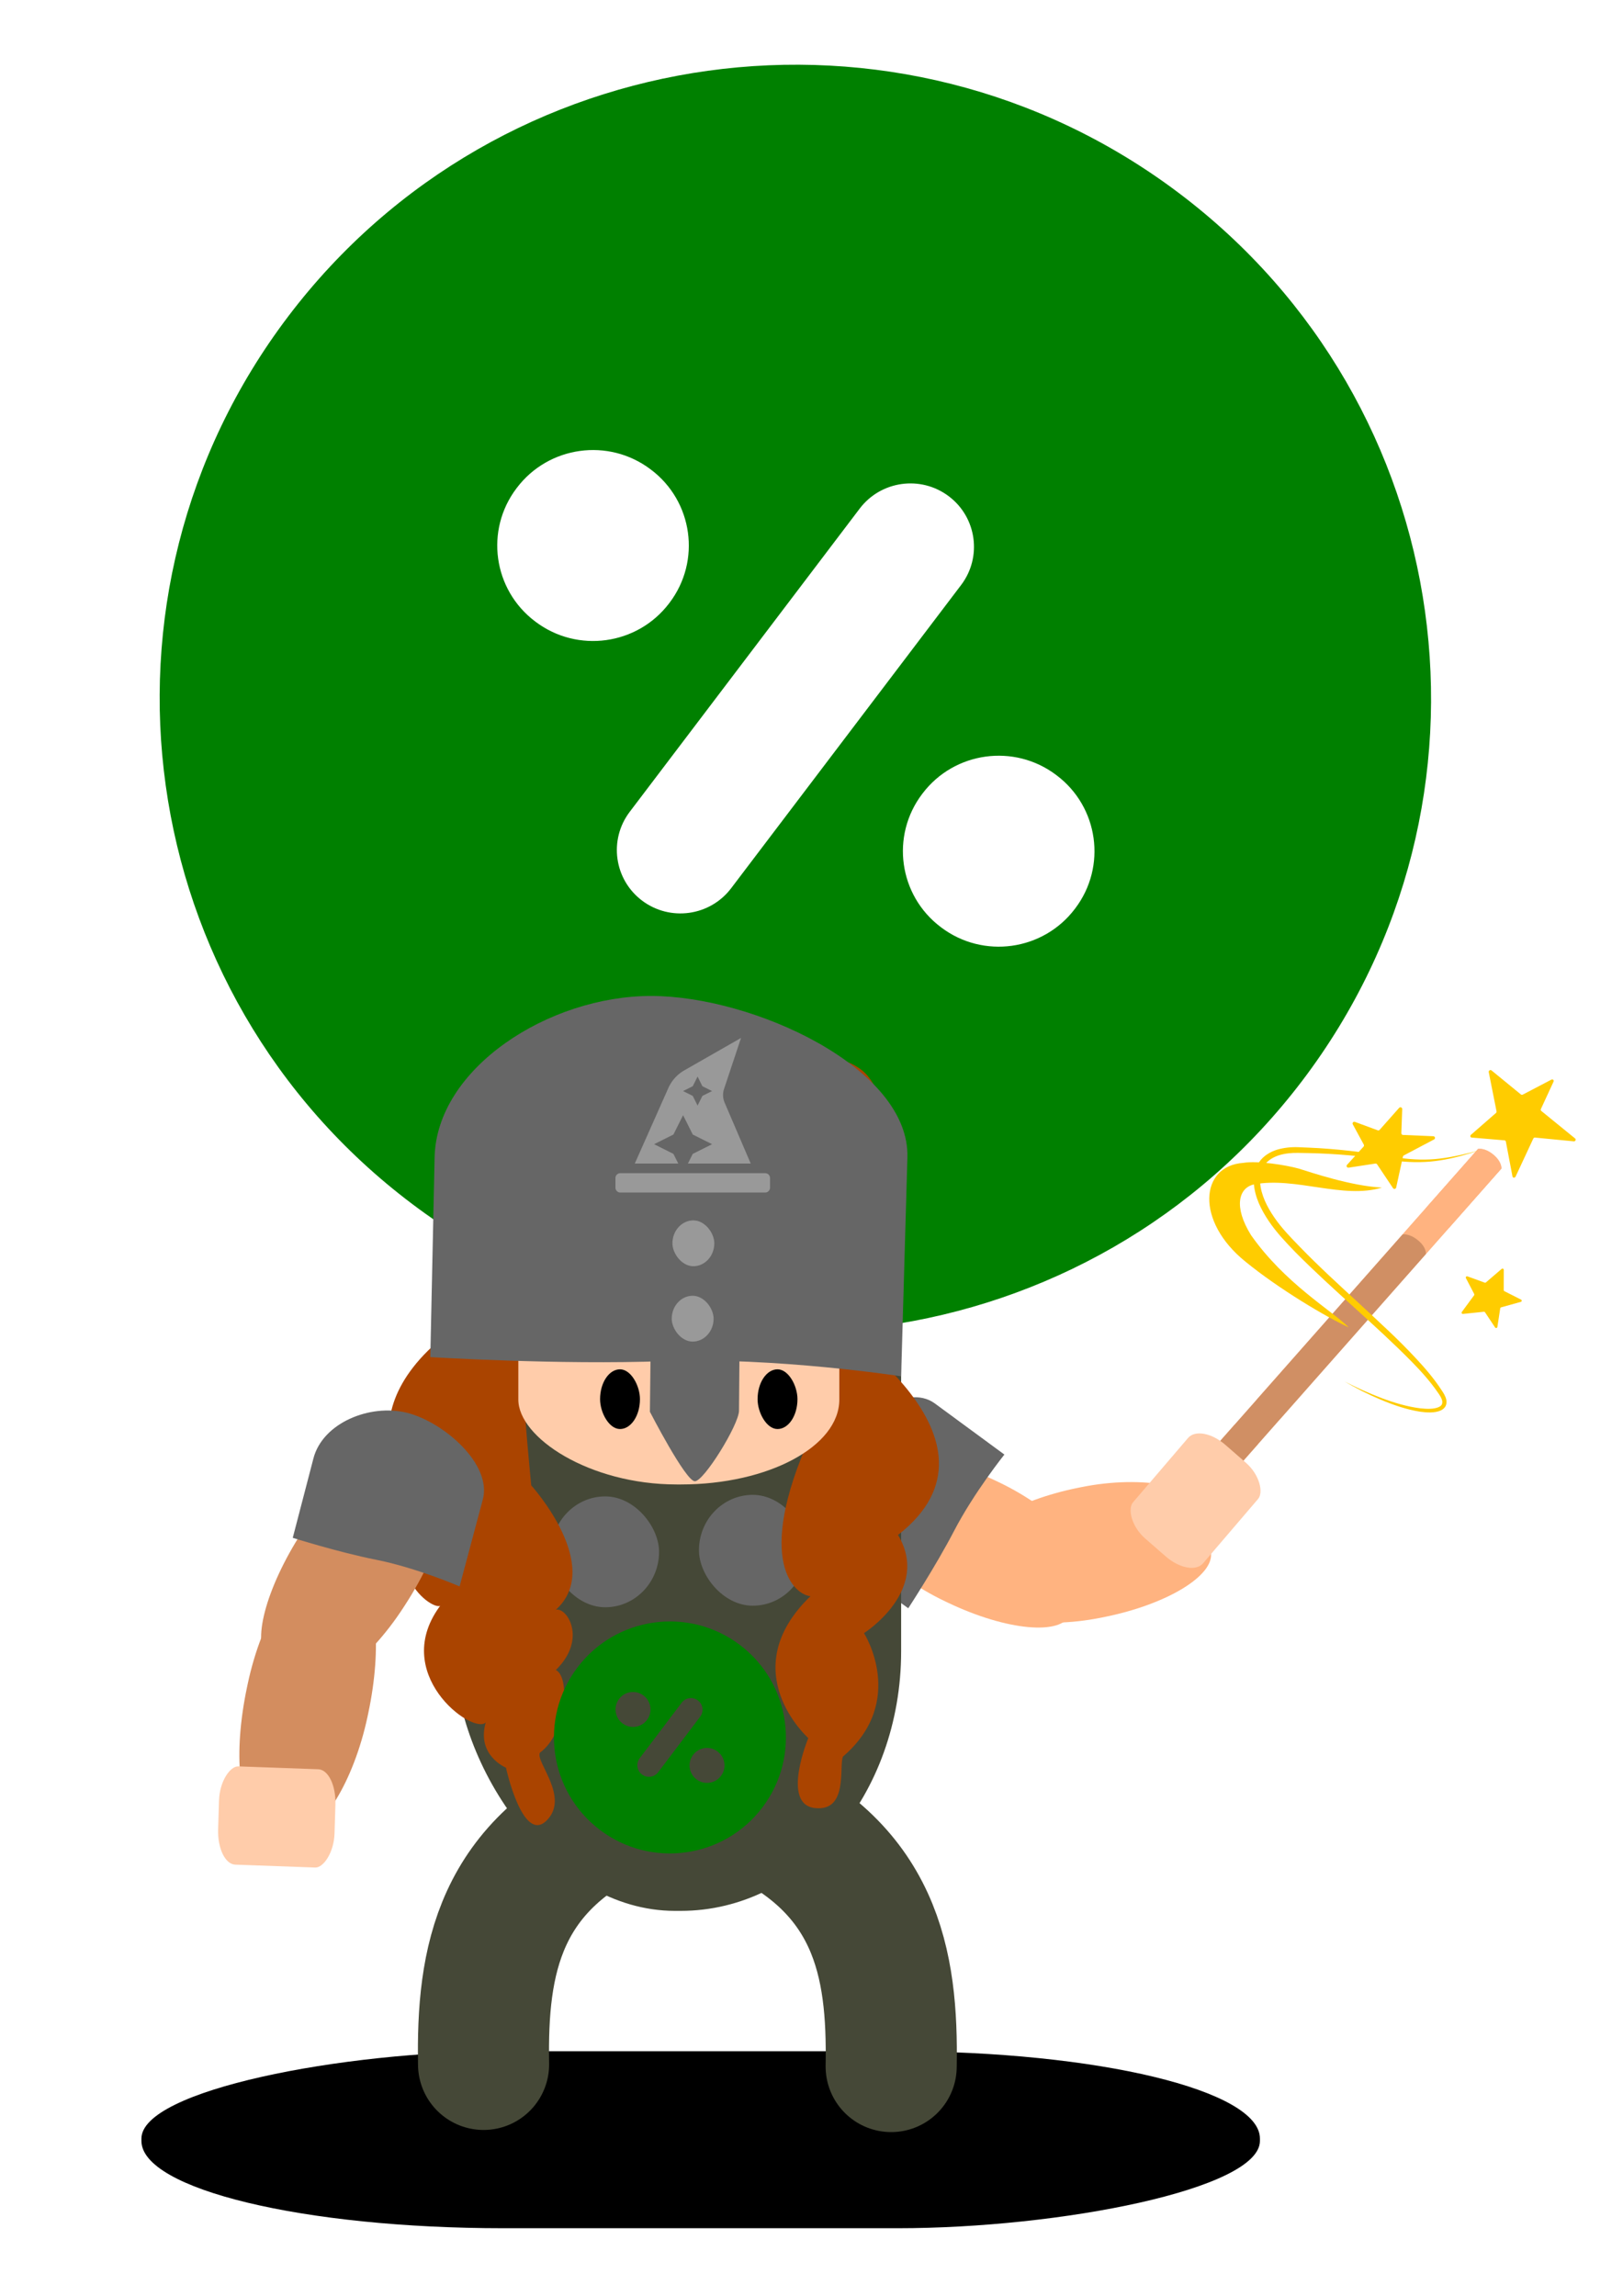 <?xml version="1.0" encoding="UTF-8" standalone="no"?>
<!-- Created with Inkscape (http://www.inkscape.org/) -->

<svg
   width="210mm"
   height="297mm"
   viewBox="0 0 210 297"
   version="1.1"
   id="svg1"
   inkscape:version="1.3.2 (091e20e, 2023-11-25, custom)"
   sodipodi:docname="Division_Knight.svg"
   xml:space="preserve"
   xmlns:inkscape="http://www.inkscape.org/namespaces/inkscape"
   xmlns:sodipodi="http://sodipodi.sourceforge.net/DTD/sodipodi-0.dtd"
   xmlns="http://www.w3.org/2000/svg"
   xmlns:svg="http://www.w3.org/2000/svg"><sodipodi:namedview
     id="namedview1"
     pagecolor="#ffffff"
     bordercolor="#000000"
     borderopacity="0.25"
     inkscape:showpageshadow="2"
     inkscape:pageopacity="0.0"
     inkscape:pagecheckerboard="0"
     inkscape:deskcolor="#d1d1d1"
     inkscape:document-units="mm"
     inkscape:zoom="0.49575348"
     inkscape:cx="57.488251"
     inkscape:cy="527.47991"
     inkscape:window-width="1920"
     inkscape:window-height="1017"
     inkscape:window-x="1912"
     inkscape:window-y="-8"
     inkscape:window-maximized="1"
     inkscape:current-layer="layer1"
     showgrid="false" /><defs
     id="defs1"><inkscape:path-effect
       effect="slice"
       start_point="289.704,37.408"
       end_point="289.704,110.981"
       center_point="289.704,74.194"
       id="path-effect119"
       is_visible="true"
       lpeversion="1.2"
       lpesatellites="#g120"
       allow_transforms="true" /><inkscape:path-effect
       effect="slice"
       start_point="271.525,145.419"
       end_point="271.525,211.39"
       center_point="271.525,178.405"
       id="path-effect56"
       is_visible="true"
       lpeversion="1.2"
       lpesatellites="#g77"
       allow_transforms="true" /></defs><g
     inkscape:label="Layer 1"
     inkscape:groupmode="layer"
     id="layer1"><g
       style="fill:#008000"
       id="g3-9"
       transform="matrix(4.96,-6.539,6.561,4.943,-35.333,109.504)"><path
         clip-rule="evenodd"
         d="M 2,11.999 C 2,6.476 6.477,1.999 12,1.999 c 5.523,0 10,4.477 10,10 0,5.523 -4.477,10 -10,10 -5.523,0 -10,-4.477 -10,-10 z M 12,6.5 c -0.828,0 -1.5,0.672 -1.5,1.5 v 0.01 c 0,0.828 0.672,1.5 1.5,1.5 h 0.01 c 0.828,0 1.5,-0.672 1.5,-1.5 V 8 c 0,-0.828 -0.672,-1.5 -1.5,-1.5 z m 0,8 c -0.828,0 -1.5,0.672 -1.5,1.5 v 0.01 c 0,0.828 0.672,1.5 1.5,1.5 h 0.01 c 0.828,0 1.5,-0.672 1.5,-1.5 V 16 c 0,-0.828 -0.672,-1.5 -1.5,-1.5 z M 8,12 c 0,-0.552 0.448,-1 1,-1 h 6 c 0.552,0 1,0.448 1,1 0,0.552 -0.448,1 -1,1 H 9 C 8.448,13 8,12.552 8,12 Z"
         fill="#292929"
         fill-rule="evenodd"
         id="path1-7-5"
         style="fill:#008000" /></g><rect
       style="fill:#000000;stroke-width:0.265"
       id="rect3"
       width="47.55"
       height="80.76"
       x="-510.221"
       y="-57.74"
       ry="12.642"
       rx="16.794" /><rect
       style="fill:#ffb380;fill-opacity:1;stroke-width:0.059"
       id="rect71"
       width="30.8"
       height="16.922"
       x="-208.444"
       y="-134.614"
       ry="5.478"
       rx="15.194"
       transform="matrix(-0.903,-0.43,0.385,-0.923,0,0)" /><path
       id="path71"
       style="fill:#666666;stroke-width:0.062"
       d="m 123.461,198.025 c 2.594,-4.986 6.497,-9.855 6.497,-9.855 l -9.015,-6.623 c -3.685,-2.707 -10.577,2.003 -13.104,6.442 -2.527,4.439 -2.283,11.406 1.419,14.085 l 8.26,5.979 c 0,0 3.521,-5.373 5.943,-10.028 z"
       sodipodi:nodetypes="scssscs" /><rect
       style="fill:#454837;stroke-width:0.2;stroke-dasharray:none"
       id="rect8"
       width="57.786"
       height="103.706"
       x="58.812"
       y="143.495"
       ry="33.571"
       rx="28.506" /><rect
       style="fill:#000000;stroke-width:0.149"
       id="rect86"
       width="22.893"
       height="144.722"
       x="265.363"
       y="-163.022"
       ry="46.848"
       rx="11.293"
       transform="rotate(90)" /><path
       style="fill:#454837;fill-opacity:1;stroke:#454837;stroke-width:16.964;stroke-linecap:round;stroke-linejoin:round;stroke-dasharray:none;stroke-opacity:1;paint-order:stroke fill markers"
       d="m 81.531,233.825 c -17.088,7.241 -19.192,19.822 -18.961,33.236"
       id="path117"
       sodipodi:nodetypes="cc" /><rect
       style="fill:#666666;fill-opacity:1;stroke-width:0.187"
       id="rect48"
       width="13.93"
       height="14.342"
       x="90.437"
       y="193.382"
       ry="7.171" /><rect
       style="fill:#666666;fill-opacity:1;stroke-width:0.187"
       id="rect1"
       width="13.93"
       height="14.342"
       x="71.347"
       y="193.584"
       ry="7.171" /><path
       style="fill:#454837;fill-opacity:1;stroke:#454837;stroke-width:16.964;stroke-linecap:round;stroke-linejoin:round;stroke-dasharray:none;stroke-opacity:1;paint-order:stroke fill markers"
       d="m 96.347,234.101 c 17.088,7.241 19.192,19.822 18.961,33.236"
       id="path116"
       sodipodi:nodetypes="cc" /><g
       style="fill:#aa4400"
       id="g30"
       transform="matrix(0.204,0,0,0.274,47.582,133.169)"><g
         id="g1"
         style="fill:#aa4400">
	<path
   d="m 283.571,130.425 c -5.5,-17.673 -68.592,-0.444 -84.881,2.294 -16.296,2.738 -99.407,-19.074 -99.109,-2.294 0.297,16.774 0.922,41.465 0,44.122 -0.923,2.674 4.127,40.753 4.127,40.753 0,0 46.335,38.09 15.601,58.724 6.89,-1.378 20.184,13.756 0,28.435 9.184,3.234 6.89,29.834 -10.089,39.024 -3.217,4.122 19.273,21.101 4.133,32.112 -15.15,11.012 -25.695,-25.036 -25.695,-25.036 0,0 -18.817,-5.71 -12.839,-21.311 -8.268,5.967 -61.941,-23.401 -27.996,-55.969 -0.904,5.968 -45.424,-14.689 -11.922,-50.024 -8.262,0 -58.228,-42.989 30.278,-85.342 -14.217,-6.411 -18.356,-105.981 9.64,-116.993 27.979,-11.012 28.434,27.523 28.434,27.523 0,0 9.185,-43.579 83.054,-42.663 55.974,-20.65 97.264,50.02 97.264,50.02 0,0 -7.801,-53.68 28.445,-35.323 36.233,18.356 10.089,121.594 -16.979,119.299 -2.301,0.455 118.838,55.98 41.302,100.925 21.101,26.168 -21.579,46.347 -21.579,46.347 0,0 27.534,32.124 -13.312,58.269 -2.744,4.146 3.678,26.156 -17.89,24.312 -21.556,-1.822 -4.134,-33.035 -4.134,-33.035 0,0 -47.713,-31.656 1.378,-66.992 -9.167,-0.467 -36.246,-15.6 0,-75.702 2.405,-11.806 6.434,-31.201 6.434,-33.496 0,-2.295 1.846,-10.311 -3.665,-27.979 z"
   id="path1"
   style="fill:#aa4400" />
</g></g><rect
       style="fill:#ffccaa;fill-opacity:1;stroke-width:0.097"
       id="rect9"
       width="41.533"
       height="33.925"
       x="67.067"
       y="158.113"
       ry="10.982"
       rx="20.489" /><path
       id="path10"
       style="fill:#666666;stroke-width:0.158"
       d="m 85.913,176.084 c 14.499,-0.541 30.685,1.963 30.685,1.963 l 0.812,-28.309 c 0.332,-11.571 -19.938,-20.895 -33.169,-20.895 -13.23,0 -27.761,9.322 -28.009,20.895 l -0.554,25.827 c 0,0 16.698,1.025 30.235,0.52 z"
       sodipodi:nodetypes="scssscs" /><rect
       style="fill:#000000;stroke-width:0.084"
       id="rect10"
       width="5.159"
       height="7.723"
       x="77.644"
       y="177.144"
       ry="3.861" /><rect
       style="fill:#000000;stroke-width:0.084"
       id="rect11"
       width="5.159"
       height="7.723"
       x="98.024"
       y="177.144"
       ry="3.861" /><path
       id="path12"
       style="fill:#666666;stroke-width:0.048"
       d="m 90.242,172.511 c 3.49,0.208 5.461,-0.012 5.461,-0.012 l -0.083,9.996 c -0.015,1.822 -4.562,9.164 -5.716,9.131 -1.208,-0.035 -5.813,-8.993 -5.813,-8.993 l 0.115,-10.134 c 0,0 2.777,-0.182 6.036,0.012 z"
       sodipodi:nodetypes="scssccss" /><rect
       style="fill:#999999;stroke-width:0.075"
       id="rect84"
       width="5.417"
       height="5.93"
       x="86.916"
       y="167.627"
       ry="2.965" /><rect
       style="fill:#999999;stroke-width:0.075"
       id="rect85"
       width="5.417"
       height="5.93"
       x="87.007"
       y="157.876"
       ry="2.965" /><rect
       style="fill:#d38d5f;fill-opacity:1;stroke-width:0.059"
       id="rect12"
       width="31.881"
       height="16.36"
       x="-152.157"
       y="140.738"
       ry="5.296"
       rx="15.727"
       transform="matrix(0.543,-0.84,0.804,0.594,0,0)" /><path
       id="path13"
       style="fill:#666666;stroke-width:0.062"
       d="m 48.662,201.777 c 5.246,1.044 10.805,3.452 10.805,3.452 l 3.006,-11.244 c 1.229,-4.596 -5.139,-10.085 -9.879,-11.235 -4.74,-1.15 -10.84,1.312 -12.039,5.917 l -2.676,10.275 c 0,0 5.884,1.861 10.782,2.836 z"
       sodipodi:nodetypes="scssscs" /><rect
       style="fill:#d38d5f;fill-opacity:1;stroke-width:0.059"
       id="rect13"
       width="32.447"
       height="16.05"
       x="-220.802"
       y="76.496"
       ry="5.195"
       rx="16.006"
       transform="matrix(0.207,-0.978,0.972,0.235,0,0)" /><rect
       style="fill:#ffb380;fill-opacity:1;stroke-width:0.059"
       id="rect75"
       width="30.515"
       height="17.064"
       x="-119.663"
       y="-233.298"
       ry="5.524"
       rx="15.053"
       transform="matrix(-0.98,0.197,-0.173,-0.985,0,0)" /><rect
       style="fill:#ffccaa;fill-opacity:1;stroke-width:0.059;stroke-dasharray:none"
       id="rect14"
       width="12.713"
       height="15.076"
       x="-239.857"
       y="35.555"
       ry="2.36"
       rx="4.49"
       transform="matrix(0.031,-1,0.999,0.036,0,0)" /><g
       id="g2"
       transform="matrix(1.717,-0.126,0.127,1.674,-121.212,32.398)"><path
         d="m 153.368,108.448 -1.638,-1.64 24.138,-24.138 1.638,1.638 z"
         fill="url(#a)"
         id="path20"
         style="fill:#ffb380;stroke-width:0.265" /><path
         d="m 176.979,83.199 c -0.595,-0.595 -1.109,-0.529 -1.109,-0.529 l -4.265,4.265 c 0.251,-0.056 0.693,0.159 1.087,0.55 0.392,0.392 0.606,0.833 0.55,1.087 l 4.265,-4.265 c -0.003,0 0.066,-0.511 -0.529,-1.109 z"
         fill="url(#c)"
         id="path21"
         style="fill:#ffb380;stroke-width:0.265" /><path
         d="m 157.151,103.027 c -0.595,-0.595 -1.109,-0.529 -1.109,-0.529 l -4.278,4.276 c 0.251,-0.056 0.706,0.148 1.101,0.54 0.392,0.392 0.595,0.849 0.54,1.101 l 4.276,-4.278 c 0,0 0.066,-0.513 -0.529,-1.109 z"
         fill="url(#d)"
         id="path22"
         style="fill:#ffb380;stroke-width:0.265" /><ellipse
         cx="31.799"
         cy="183.973"
         fill="#9e9e9e"
         rx="0.513"
         ry="1.159"
         transform="rotate(-45)"
         id="ellipse22"
         style="fill:#ffb380;stroke-width:0.265" /><path
         d="m 175.863,82.675 -17.976,17.978 c -0.201,0.201 0.003,0.73 0.455,1.18 0.452,0.452 0.982,0.656 1.18,0.455 l 17.978,-17.978 c 0,0 0.111,-0.497 -0.524,-1.114 -0.635,-0.616 -1.114,-0.521 -1.114,-0.521 z"
         fill="url(#e)"
         opacity="0.85"
         id="path23"
         style="fill:#ffb380;stroke-width:0.265" /><path
         d="M 169.716,88.821 151.741,106.8 c -0.201,0.201 0.003,0.73 0.455,1.18 0.452,0.452 0.982,0.656 1.18,0.455 l 17.981,-17.976 c 0,0 0.111,-0.497 -0.524,-1.114 -0.638,-0.614 -1.117,-0.524 -1.117,-0.524 z"
         fill="url(#f)"
         opacity="0.22"
         id="path24"
         style="fill:#2b1100;stroke-width:0.265" /><path
         d="m 168.6,80.648 1.582,-1.577 c 0.087,-0.087 0.238,-0.016 0.225,0.108 l -0.204,1.849 c -0.008,0.071 0.042,0.138 0.116,0.146 l 2.265,0.27 c 0.132,0.016 0.161,0.196 0.037,0.251 L 170.262,82.752 c -0.034,0.016 -0.061,0.048 -0.071,0.085 l -0.683,2.342 c -0.032,0.114 -0.185,0.13 -0.241,0.026 l -1.056,-1.918 c -0.024,-0.045 -0.074,-0.071 -0.127,-0.069 l -2.027,0.164 c -0.124,0.011 -0.191,-0.14 -0.103,-0.225 l 1.344,-1.31 c 0.04,-0.037 0.05,-0.098 0.029,-0.148 l -0.712,-1.627 c -0.048,-0.111 0.066,-0.225 0.177,-0.172 l 1.664,0.778 c 0.045,0.021 0.103,0.011 0.143,-0.029 z"
         fill="url(#h)"
         id="path25"
         style="fill:#ffcc00;fill-opacity:1;stroke-width:0.265" /><path
         d="m 174.347,92.406 1.254,0.579 c 0.032,0.016 0.069,0.011 0.095,-0.011 l 1.257,-0.95 c 0.066,-0.05 0.156,0.003 0.151,0.082 l -0.119,1.561 c -0.003,0.034 0.013,0.069 0.045,0.087 l 1.199,0.741 c 0.071,0.045 0.053,0.156 -0.032,0.172 l -1.503,0.31 c -0.037,0.008 -0.066,0.034 -0.074,0.071 l -0.32,1.416 c -0.018,0.085 -0.132,0.101 -0.175,0.024 l -0.667,-1.22 c -0.016,-0.032 -0.05,-0.05 -0.085,-0.05 l -1.577,0.05 c -0.082,0.003 -0.127,-0.093 -0.077,-0.156 l 1.016,-1.214 c 0.024,-0.026 0.029,-0.064 0.016,-0.098 l -0.534,-1.275 c -0.029,-0.077 0.053,-0.156 0.13,-0.119 z"
         fill="url(#i)"
         id="path26"
         style="fill:#ffcc00;fill-opacity:1;stroke-width:0.265" /><path
         d="m 179.522,78.751 2.23,-0.99 c 0.111,-0.05 0.209,0.061 0.151,0.167 l -1.103,2.032 c -0.026,0.048 -0.021,0.106 0.013,0.143 l 2.389,2.318 c 0.071,0.074 0.011,0.206 -0.098,0.212 L 180.173,82.117 c -0.045,0.003 -0.087,0.029 -0.111,0.071 l -1.543,2.823 c -0.058,0.103 -0.206,0.093 -0.23,-0.016 l -0.302,-2.749 c -0.011,-0.048 -0.053,-0.082 -0.103,-0.087 l -2.421,-0.394 c -0.103,-0.008 -0.143,-0.132 -0.064,-0.209 l 2.024,-1.556 c 0.029,-0.029 0.045,-0.069 0.04,-0.108 l -0.362,-3.064 c -0.011,-0.116 0.135,-0.193 0.217,-0.114 l 2.069,2.016 c 0.034,0.032 0.087,0.04 0.135,0.021 z"
         fill="url(#j)"
         id="path27"
         style="fill:#ffcc00;stroke-width:0.265" /><path
         d="m 175.987,82.778 c -0.99,0.254 -1.992,0.474 -3.016,0.558 -1.024,0.093 -2.064,0.019 -3.074,-0.164 -1.011,-0.188 -2.003,-0.423 -3.003,-0.609 -1,-0.185 -2.006,-0.333 -3.016,-0.45 -0.505,-0.058 -1.013,-0.101 -1.519,-0.151 -0.495,-0.048 -0.984,-0.034 -1.45,0.074 -0.458,0.116 -0.884,0.336 -1.159,0.696 -0.278,0.355 -0.41,0.815 -0.41,1.289 -0.005,0.955 0.378,1.908 0.865,2.768 0.489,0.865 1.132,1.651 1.775,2.437 1.281,1.577 2.664,3.077 4.038,4.588 0.688,0.757 1.376,1.511 2.053,2.278 0.683,0.762 1.341,1.548 1.971,2.357 0.632,0.807 1.233,1.651 1.722,2.566 0.122,0.222 0.257,0.468 0.296,0.765 0.013,0.151 -0.003,0.318 -0.087,0.466 -0.085,0.148 -0.225,0.241 -0.36,0.302 -0.278,0.111 -0.553,0.119 -0.818,0.106 -0.265,-0.016 -0.524,-0.058 -0.778,-0.116 -1.011,-0.246 -1.955,-0.667 -2.865,-1.14 -0.455,-0.238 -0.9,-0.492 -1.336,-0.759 -0.434,-0.27 -0.86,-0.556 -1.278,-0.847 0.868,0.54 1.757,1.042 2.675,1.479 0.918,0.434 1.873,0.812 2.855,1.011 0.246,0.045 0.492,0.082 0.736,0.09 0.243,0.008 0.489,-0.013 0.685,-0.098 0.095,-0.045 0.175,-0.103 0.214,-0.183 0.04,-0.077 0.05,-0.175 0.04,-0.278 -0.032,-0.212 -0.146,-0.423 -0.275,-0.643 -0.495,-0.873 -1.101,-1.688 -1.746,-2.471 -2.582,-3.133 -5.524,-5.98 -8.149,-9.139 -0.643,-0.796 -1.294,-1.606 -1.804,-2.524 -0.503,-0.91 -0.918,-1.921 -0.905,-3.024 0.005,-0.545 0.164,-1.119 0.524,-1.569 0.357,-0.458 0.892,-0.722 1.418,-0.849 0.532,-0.116 1.077,-0.13 1.598,-0.069 0.508,0.064 1.019,0.116 1.527,0.188 1.016,0.143 2.027,0.318 3.029,0.527 1.003,0.212 1.995,0.466 2.987,0.68 0.99,0.217 2,0.331 3.016,0.278 1.013,-0.048 2.021,-0.22 3.024,-0.418 z"
         fill="#fdd835"
         id="path28"
         style="fill:#ffcc00;fill-opacity:1;stroke-width:0.265" /><path
         d="m 168.444,85.099 c -2.977,0.693 -6.392,-1.323 -9.546,-0.968 -1.204,0.159 -1.699,1.598 -0.542,3.879 2.27,3.908 5.583,6.215 6.805,7.646 -1.643,-0.921 -5.019,-3.347 -7.366,-5.63 -3.532,-3.387 -2.879,-7.62 0.397,-7.607 1.098,-0.106 3.223,0.423 4.112,0.749 0.876,0.352 3.858,1.651 6.141,1.931 z"
         fill="url(#k)"
         id="path29"
         style="fill:#ffcc00;fill-opacity:1;stroke-width:0.265" /></g><rect
       style="fill:#ffccaa;fill-opacity:1;stroke-width:0.059;stroke-dasharray:none"
       id="rect76"
       width="12.016"
       height="15.952"
       x="-249.738"
       y="-52.714"
       ry="2.497"
       rx="4.244"
       transform="matrix(-0.754,-0.657,0.65,-0.76,0,0)"
       inkscape:transform-center-x="-2.9296309"
       inkscape:transform-center-y="-6.5607571" /><g
       id="g28"
       transform="matrix(0.181,0,0,0.193,99.063,216.287)"><path
         d="m 35.56,40.73 c -0.57,6.08 -0.97,16.84 2.62,21.42 0,0 -1.69,-11.82 13.46,-26.65 6.1,-5.97 7.51,-14.09 5.38,-20.18 C 55.81,11.87 53.6,9.02 51.68,7.03 50.56,5.86 51.42,3.93 53.05,4 c 9.86,0.44 25.84,3.18 32.63,20.22 2.98,7.48 3.2,15.21 1.78,23.07 -0.9,5.02 -4.1,16.18 3.2,17.55 5.21,0.98 7.73,-3.16 8.86,-6.14 0.47,-1.24 2.1,-1.55 2.98,-0.56 8.8,10.01 9.55,21.8 7.73,31.95 -3.52,19.62 -23.39,33.9 -43.13,33.9 -24.66,0 -44.29,-14.11 -49.38,-39.65 -2.05,-10.31 -1.01,-30.71 14.89,-45.11 1.18,-1.08 3.11,-0.12 2.95,1.5 z"
         fill="url(#a)"
         id="path12-2" /><path
         d="m 76.11,77.42 c -9.09,-11.7 -5.02,-25.05 -2.79,-30.37 0.3,-0.7 -0.5,-1.36 -1.13,-0.93 -3.91,2.66 -11.92,8.92 -15.65,17.73 -5.05,11.91 -4.69,17.74 -1.7,24.86 1.8,4.29 -0.29,5.2 -1.34,5.36 -1.02,0.16 -1.96,-0.52 -2.71,-1.23 -2.15,-2.05 -3.7,-4.72 -4.44,-7.6 -0.16,-0.62 -0.97,-0.79 -1.34,-0.28 -2.8,3.87 -4.25,10.08 -4.32,14.47 C 40.47,113 51.68,124 65.24,124 82.33,124 94.78,105.1 84.96,89.3 82.11,84.7 79.43,81.69 76.11,77.42 Z"
         fill="url(#b)"
         id="path13-7" /></g><path
       d="M 99.009,151.771 H 80.259 c -0.345,0 -0.625,0.28 -0.625,0.625 v 1.25 c 0,0.345 0.28,0.625 0.625,0.625 h 18.75 c 0.345,0 0.625,-0.28 0.625,-0.625 v -1.25 c 0,-0.345 -0.28,-0.625 -0.625,-0.625 z m -11.875,-2.5 -2.5,-1.25 2.5,-1.25 1.25,-2.5 1.25,2.5 2.5,1.25 -2.5,1.25 -0.625,1.25 h 8.125 l -3.375,-7.876 a 2.498,2.498 0 0 1 -0.074,-1.775 l 2.199,-6.598 -7.327,4.187 a 5,5 0 0 0 -2.088,2.311 l -4.334,9.752 h 5.625 z m 2.5,-8.75 0.625,-1.25 0.625,1.25 1.25,0.625 -1.25,0.625 -0.625,1.25 -0.625,-1.25 -1.25,-0.625 z"
       id="path1-0"
       style="fill:#999999;stroke-width:0.039" /><g
       style="fill:#008000"
       id="g3"
       transform="matrix(0.905,-1.197,1.197,0.905,61.459,228.271)"><path
         clip-rule="evenodd"
         d="M 2,11.999 C 2,6.476 6.477,1.999 12,1.999 c 5.523,0 10,4.477 10,10 0,5.523 -4.477,10 -10,10 -5.523,0 -10,-4.477 -10,-10 z M 12,6.5 c -0.828,0 -1.5,0.672 -1.5,1.5 v 0.01 c 0,0.828 0.672,1.5 1.5,1.5 h 0.01 c 0.828,0 1.5,-0.672 1.5,-1.5 V 8 c 0,-0.828 -0.672,-1.5 -1.5,-1.5 z m 0,8 c -0.828,0 -1.5,0.672 -1.5,1.5 v 0.01 c 0,0.828 0.672,1.5 1.5,1.5 h 0.01 c 0.828,0 1.5,-0.672 1.5,-1.5 V 16 c 0,-0.828 -0.672,-1.5 -1.5,-1.5 z M 8,12 c 0,-0.552 0.448,-1 1,-1 h 6 c 0.552,0 1,0.448 1,1 0,0.552 -0.448,1 -1,1 H 9 C 8.448,13 8,12.552 8,12 Z"
         fill="#292929"
         fill-rule="evenodd"
         id="path1-7"
         style="fill:#008000" /></g></g></svg>
